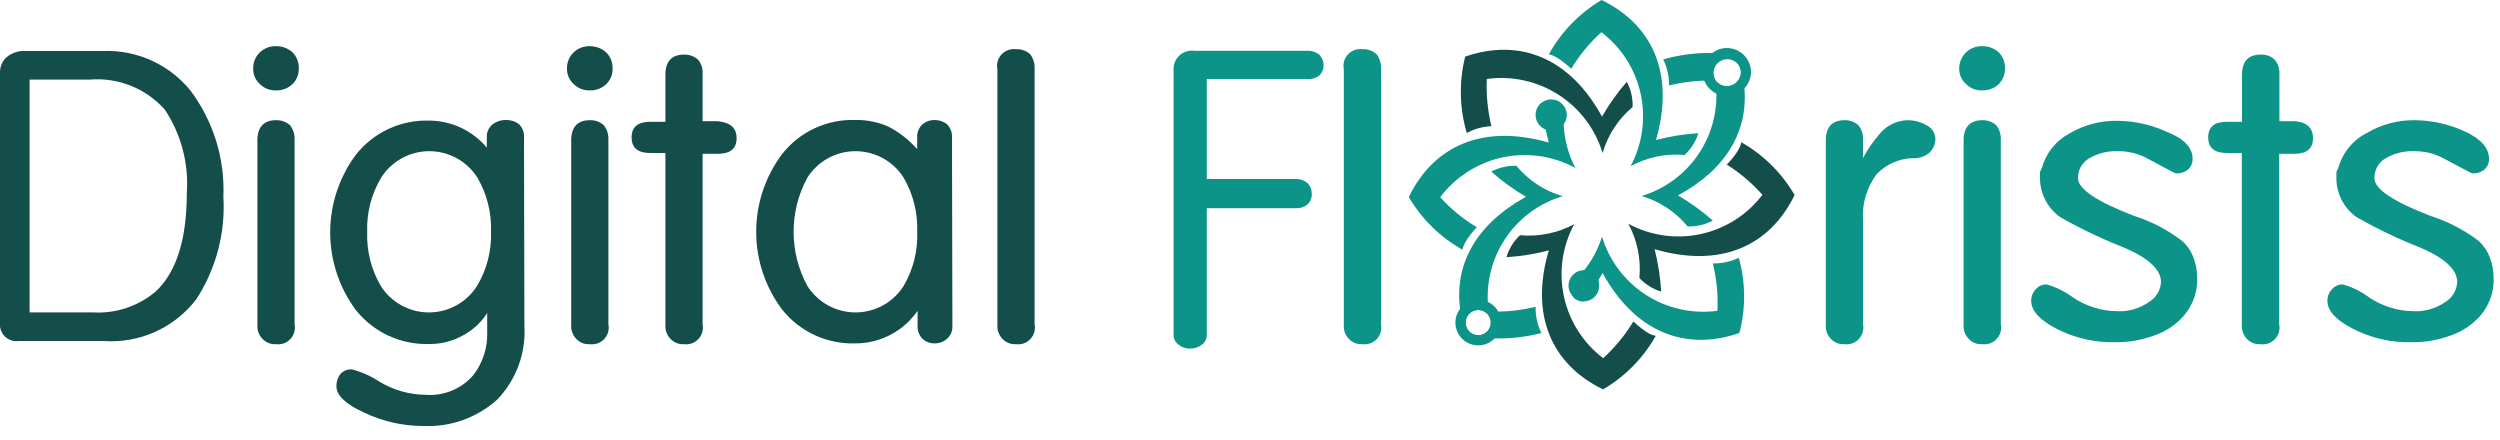 <svg width="125" height="22" viewBox="0 0 125 22" fill="none" xmlns="http://www.w3.org/2000/svg">
<g clip-path="url(#clip0_617_463)">
<path d="M11.17 9.84C11.277 11.652 10.801 13.45 9.81 14.97C9.269 15.674 8.562 16.232 7.752 16.595C6.943 16.958 6.055 17.115 5.17 17.05H0.95C0.824 17.07 0.694 17.059 0.572 17.02C0.45 16.982 0.339 16.915 0.247 16.826C0.155 16.737 0.085 16.628 0.042 16.507C-0.001 16.386 -0.015 16.257 0 16.13V3.65C-0.007 3.5 0.02 3.35 0.079 3.211C0.138 3.073 0.227 2.949 0.34 2.85C0.608 2.634 0.947 2.527 1.29 2.55H5.17C6.004 2.52 6.833 2.686 7.592 3.033C8.351 3.38 9.018 3.9 9.54 4.55C10.673 6.075 11.248 7.942 11.17 9.84ZM9.34 9.65C9.445 8.177 9.058 6.71 8.24 5.48C7.773 4.955 7.19 4.546 6.537 4.286C5.885 4.025 5.18 3.921 4.48 3.98H1.48V15.62H4.63C5.78 15.692 6.912 15.316 7.79 14.57C8.823 13.603 9.34 11.963 9.34 9.65Z" fill="#134E4A"/>
<path d="M14.94 3.42C14.944 3.564 14.919 3.708 14.865 3.842C14.812 3.976 14.732 4.098 14.63 4.2C14.52 4.306 14.39 4.389 14.247 4.444C14.105 4.498 13.953 4.524 13.8 4.52C13.65 4.525 13.501 4.5 13.361 4.444C13.222 4.389 13.096 4.306 12.99 4.2C12.881 4.102 12.795 3.981 12.738 3.847C12.681 3.712 12.654 3.566 12.66 3.42C12.657 3.271 12.684 3.123 12.741 2.986C12.798 2.848 12.883 2.723 12.99 2.62C13.098 2.517 13.225 2.437 13.364 2.383C13.503 2.33 13.651 2.305 13.8 2.31C14.106 2.303 14.403 2.414 14.63 2.62C14.732 2.726 14.813 2.851 14.866 2.989C14.919 3.126 14.944 3.273 14.94 3.42ZM14.73 16.21C14.756 16.341 14.751 16.476 14.715 16.605C14.679 16.733 14.613 16.851 14.522 16.949C14.431 17.047 14.318 17.121 14.192 17.167C14.067 17.212 13.932 17.227 13.8 17.21C13.674 17.218 13.547 17.199 13.429 17.152C13.312 17.105 13.206 17.033 13.12 16.94C13.032 16.849 12.964 16.741 12.921 16.622C12.878 16.503 12.861 16.376 12.87 16.25V7.01C12.87 6.37 13.18 6.01 13.8 6.01C14.057 6 14.307 6.09 14.5 6.26C14.66 6.465 14.742 6.72 14.73 6.98V16.21Z" fill="#134E4A"/>
<path d="M26.22 16.27C26.263 16.951 26.164 17.634 25.928 18.275C25.692 18.915 25.325 19.5 24.85 19.99C23.833 20.897 22.501 21.367 21.14 21.3C20.133 21.296 19.14 21.071 18.23 20.64C17.29 20.22 16.82 19.77 16.82 19.31C16.817 19.095 16.884 18.884 17.01 18.71C17.083 18.627 17.174 18.562 17.276 18.52C17.379 18.478 17.49 18.461 17.6 18.47C18.098 18.602 18.571 18.815 19 19.1C19.693 19.513 20.483 19.734 21.29 19.74C21.739 19.774 22.19 19.701 22.605 19.527C23.021 19.353 23.389 19.084 23.68 18.74C24.153 18.118 24.393 17.351 24.36 16.57V15.65C24.06 16.121 23.643 16.507 23.15 16.77C22.634 17.06 22.051 17.208 21.46 17.2C20.758 17.222 20.061 17.08 19.424 16.784C18.787 16.489 18.227 16.049 17.79 15.5C16.959 14.377 16.51 13.017 16.51 11.62C16.51 10.223 16.959 8.863 17.79 7.74C18.228 7.185 18.79 6.741 19.431 6.444C20.072 6.147 20.774 6.005 21.48 6.03C22.026 6.036 22.564 6.159 23.058 6.392C23.551 6.625 23.988 6.962 24.34 7.38V6.88C24.331 6.752 24.354 6.624 24.406 6.507C24.459 6.391 24.539 6.288 24.64 6.21C24.839 6.064 25.083 5.99 25.33 6C25.554 5.998 25.773 6.072 25.95 6.21C26.038 6.296 26.107 6.401 26.15 6.517C26.193 6.633 26.21 6.757 26.2 6.88L26.22 16.27ZM24.55 11.59C24.585 10.64 24.349 9.7 23.87 8.88C23.613 8.475 23.257 8.142 22.837 7.911C22.416 7.68 21.945 7.559 21.465 7.559C20.985 7.559 20.513 7.68 20.093 7.911C19.673 8.142 19.317 8.475 19.06 8.88C18.57 9.697 18.327 10.638 18.36 11.59C18.325 12.54 18.56 13.48 19.04 14.3C19.297 14.705 19.653 15.038 20.073 15.269C20.493 15.5 20.965 15.621 21.445 15.621C21.924 15.621 22.396 15.5 22.817 15.269C23.237 15.038 23.593 14.705 23.85 14.3C24.34 13.483 24.583 12.542 24.55 11.59Z" fill="#134E4A"/>
<path d="M30.63 3.42C30.634 3.564 30.609 3.708 30.556 3.842C30.503 3.976 30.422 4.098 30.32 4.2C30.21 4.306 30.08 4.389 29.938 4.444C29.795 4.498 29.643 4.524 29.49 4.52C29.34 4.525 29.191 4.5 29.052 4.444C28.913 4.389 28.786 4.306 28.68 4.2C28.572 4.102 28.486 3.981 28.429 3.847C28.372 3.712 28.345 3.566 28.35 3.42C28.347 3.271 28.375 3.123 28.432 2.986C28.488 2.848 28.573 2.723 28.68 2.62C28.788 2.517 28.915 2.437 29.054 2.383C29.193 2.33 29.341 2.305 29.49 2.31C29.647 2.308 29.803 2.337 29.949 2.395C30.095 2.453 30.228 2.54 30.34 2.65C30.533 2.86 30.637 3.136 30.63 3.42ZM30.42 16.21C30.447 16.341 30.442 16.476 30.406 16.605C30.369 16.733 30.303 16.851 30.212 16.949C30.121 17.047 30.008 17.121 29.883 17.167C29.757 17.212 29.623 17.227 29.49 17.21C29.364 17.218 29.237 17.199 29.12 17.152C29.002 17.105 28.896 17.033 28.81 16.94C28.723 16.849 28.655 16.741 28.612 16.622C28.569 16.503 28.551 16.376 28.56 16.25V7.01C28.56 6.37 28.87 6.01 29.49 6.01C29.747 6 29.998 6.09 30.19 6.26C30.35 6.465 30.432 6.72 30.42 6.98V16.21Z" fill="#134E4A"/>
<path d="M36.83 6.91C36.83 7.43 36.52 7.69 35.89 7.69H35.13V16.21C35.157 16.341 35.151 16.476 35.115 16.605C35.079 16.733 35.013 16.851 34.922 16.949C34.831 17.047 34.718 17.121 34.593 17.167C34.467 17.212 34.333 17.227 34.2 17.21C34.074 17.218 33.947 17.199 33.83 17.152C33.712 17.105 33.606 17.033 33.52 16.94C33.432 16.849 33.365 16.741 33.322 16.622C33.279 16.503 33.261 16.376 33.27 16.25V7.65H32.51C31.89 7.65 31.58 7.39 31.58 6.87C31.58 6.35 31.89 6.09 32.51 6.09H33.27V3.73C33.27 3.08 33.58 2.73 34.2 2.73C34.457 2.72 34.708 2.81 34.9 2.98C35.068 3.181 35.151 3.439 35.13 3.7V6.06H35.89C36.52 6.13 36.83 6.39 36.83 6.91Z" fill="#134E4A"/>
<path d="M47.62 16.29C47.627 16.414 47.606 16.538 47.558 16.653C47.509 16.768 47.434 16.869 47.34 16.95C47.176 17.092 46.966 17.17 46.75 17.17C46.544 17.178 46.343 17.115 46.18 16.99C46.079 16.905 45.999 16.797 45.947 16.675C45.895 16.554 45.872 16.422 45.88 16.29V15.54C45.532 16.044 45.068 16.455 44.526 16.739C43.984 17.023 43.381 17.171 42.77 17.17C42.068 17.192 41.37 17.05 40.733 16.755C40.096 16.459 39.537 16.02 39.1 15.47C38.262 14.35 37.81 12.989 37.81 11.59C37.81 10.191 38.262 8.83 39.1 7.71C39.536 7.153 40.097 6.708 40.739 6.411C41.38 6.114 42.083 5.973 42.79 6C43.365 5.99 43.936 6.109 44.46 6.35C44.989 6.633 45.463 7.009 45.86 7.46V6.88C45.85 6.755 45.87 6.63 45.917 6.514C45.964 6.398 46.036 6.294 46.13 6.21C46.298 6.07 46.511 5.996 46.73 6C46.954 5.998 47.172 6.072 47.35 6.21C47.436 6.298 47.504 6.403 47.547 6.518C47.59 6.634 47.608 6.757 47.6 6.88L47.62 16.29ZM45.86 11.59C45.895 10.64 45.659 9.7 45.18 8.88C44.922 8.475 44.567 8.142 44.147 7.911C43.726 7.68 43.254 7.559 42.775 7.559C42.295 7.559 41.823 7.68 41.403 7.911C40.982 8.142 40.627 8.475 40.37 8.88C39.917 9.712 39.68 10.643 39.68 11.59C39.68 12.537 39.917 13.468 40.37 14.3C40.627 14.705 40.982 15.038 41.403 15.269C41.823 15.5 42.295 15.621 42.775 15.621C43.254 15.621 43.726 15.5 44.147 15.269C44.567 15.038 44.922 14.705 45.18 14.3C45.662 13.481 45.898 12.54 45.86 11.59Z" fill="#134E4A"/>
<path d="M51.73 16.21C51.757 16.341 51.752 16.476 51.715 16.605C51.679 16.733 51.613 16.851 51.522 16.949C51.431 17.047 51.318 17.121 51.193 17.167C51.067 17.212 50.933 17.227 50.8 17.21C50.674 17.218 50.547 17.199 50.43 17.152C50.312 17.105 50.206 17.033 50.12 16.94C50.032 16.849 49.965 16.741 49.922 16.622C49.879 16.503 49.861 16.376 49.87 16.25V3.46C49.844 3.329 49.849 3.194 49.885 3.065C49.921 2.937 49.987 2.819 50.078 2.721C50.169 2.623 50.282 2.549 50.408 2.503C50.533 2.458 50.668 2.443 50.8 2.46C51.056 2.448 51.306 2.534 51.5 2.7C51.66 2.905 51.742 3.16 51.73 3.42V16.21Z" fill="#134E4A"/>
<path d="M65.34 3.95H60.34V8.95H64.77C64.993 8.941 65.21 9.016 65.38 9.16C65.448 9.23 65.502 9.313 65.538 9.404C65.574 9.495 65.592 9.592 65.59 9.69C65.595 9.783 65.58 9.877 65.548 9.965C65.515 10.052 65.465 10.132 65.4 10.2C65.314 10.275 65.214 10.332 65.106 10.368C64.998 10.404 64.884 10.418 64.77 10.41H60.34V16.71C60.347 16.807 60.33 16.905 60.289 16.994C60.249 17.083 60.188 17.161 60.11 17.22C59.945 17.358 59.736 17.432 59.52 17.43C59.31 17.44 59.104 17.372 58.94 17.24C58.853 17.183 58.783 17.104 58.738 17.011C58.692 16.917 58.672 16.814 58.68 16.71V3.54C58.666 3.401 58.685 3.261 58.733 3.13C58.782 2.999 58.86 2.88 58.961 2.784C59.062 2.688 59.184 2.615 59.318 2.573C59.451 2.531 59.592 2.52 59.73 2.54H65.34C65.568 2.522 65.794 2.594 65.97 2.74C66.106 2.883 66.182 3.073 66.18 3.27C66.182 3.363 66.164 3.456 66.128 3.542C66.092 3.628 66.038 3.706 65.97 3.77C65.882 3.84 65.781 3.892 65.673 3.923C65.565 3.954 65.452 3.963 65.34 3.95Z" fill="#0D9488"/>
<path d="M69.05 16.21C69.076 16.341 69.071 16.476 69.035 16.605C68.999 16.733 68.932 16.851 68.841 16.949C68.751 17.047 68.638 17.121 68.512 17.167C68.386 17.212 68.252 17.227 68.12 17.21C67.993 17.218 67.867 17.199 67.749 17.152C67.631 17.105 67.526 17.033 67.44 16.94C67.352 16.849 67.284 16.741 67.241 16.622C67.198 16.503 67.18 16.376 67.19 16.25V3.46C67.163 3.329 67.168 3.194 67.204 3.065C67.24 2.937 67.307 2.819 67.398 2.721C67.489 2.623 67.602 2.549 67.727 2.503C67.853 2.458 67.987 2.443 68.12 2.46C68.375 2.448 68.626 2.534 68.82 2.7C68.98 2.905 69.061 3.16 69.05 3.42V16.21Z" fill="#0D9488"/>
<path d="M96.77 6.93C96.769 7.192 96.665 7.444 96.48 7.63C96.238 7.833 95.926 7.934 95.61 7.91C94.936 7.934 94.297 8.221 93.83 8.71C93.335 9.374 93.093 10.193 93.15 11.02V16.21C93.177 16.341 93.172 16.476 93.136 16.605C93.1 16.733 93.033 16.851 92.942 16.949C92.851 17.047 92.739 17.121 92.613 17.167C92.487 17.212 92.353 17.227 92.22 17.21C92.094 17.218 91.968 17.199 91.85 17.152C91.732 17.105 91.626 17.033 91.54 16.94C91.453 16.849 91.385 16.741 91.342 16.622C91.299 16.503 91.281 16.376 91.29 16.25V7.01C91.29 6.37 91.6 6.01 92.22 6.01C92.477 6 92.728 6.09 92.92 6.26C93.081 6.465 93.162 6.72 93.15 6.98V7.9C93.391 7.451 93.683 7.032 94.02 6.65C94.188 6.457 94.394 6.301 94.624 6.191C94.855 6.081 95.105 6.02 95.36 6.01C95.712 6.007 96.058 6.1 96.36 6.28C96.478 6.344 96.578 6.438 96.65 6.552C96.722 6.666 96.763 6.796 96.77 6.93Z" fill="#0D9488"/>
<path d="M100.25 3.42C100.255 3.564 100.229 3.708 100.176 3.842C100.123 3.976 100.042 4.098 99.94 4.2C99.83 4.306 99.7 4.389 99.558 4.444C99.415 4.498 99.263 4.524 99.11 4.52C98.96 4.527 98.811 4.502 98.671 4.447C98.531 4.392 98.405 4.308 98.3 4.2C98.19 4.103 98.102 3.983 98.043 3.848C97.984 3.713 97.956 3.567 97.96 3.42C97.96 3.271 97.99 3.123 98.049 2.986C98.107 2.848 98.192 2.724 98.299 2.621C98.407 2.517 98.534 2.436 98.673 2.383C98.813 2.329 98.961 2.305 99.11 2.31C99.417 2.303 99.714 2.414 99.94 2.62C100.043 2.726 100.123 2.851 100.177 2.989C100.23 3.126 100.255 3.273 100.25 3.42ZM100.04 16.21C100.067 16.341 100.062 16.476 100.026 16.605C99.989 16.733 99.923 16.851 99.832 16.949C99.741 17.047 99.628 17.121 99.503 17.167C99.377 17.212 99.243 17.227 99.11 17.21C98.984 17.218 98.858 17.199 98.74 17.152C98.622 17.105 98.516 17.033 98.43 16.94C98.343 16.849 98.275 16.741 98.232 16.622C98.189 16.503 98.171 16.376 98.18 16.25V7.01C98.18 6.37 98.49 6.01 99.11 6.01C99.367 6 99.618 6.09 99.81 6.26C99.971 6.465 100.052 6.72 100.04 6.98V16.21Z" fill="#0D9488"/>
<path d="M109.63 7.93C109.634 8.028 109.618 8.126 109.582 8.218C109.546 8.309 109.49 8.392 109.42 8.46C109.242 8.61 109.012 8.685 108.78 8.67C108.78 8.67 108.28 8.42 107.38 7.93C106.918 7.676 106.397 7.549 105.87 7.56C105.379 7.543 104.894 7.665 104.47 7.91C104.293 8.009 104.147 8.155 104.046 8.331C103.946 8.507 103.895 8.707 103.9 8.91C103.9 9.45 104.84 10.08 106.72 10.8C107.582 11.076 108.391 11.499 109.11 12.05C109.36 12.274 109.552 12.555 109.67 12.87C109.792 13.189 109.856 13.528 109.86 13.87C109.875 14.257 109.808 14.643 109.665 15.003C109.523 15.363 109.306 15.689 109.03 15.96C108.637 16.349 108.157 16.637 107.63 16.8C107.046 17.01 106.43 17.115 105.81 17.11C104.768 17.142 103.736 16.908 102.81 16.43C101.98 16 101.56 15.53 101.56 15.04C101.558 14.931 101.578 14.822 101.619 14.72C101.661 14.619 101.722 14.527 101.8 14.45C101.866 14.376 101.948 14.317 102.039 14.277C102.131 14.237 102.23 14.218 102.33 14.22C102.81 14.355 103.261 14.579 103.66 14.88C104.315 15.316 105.083 15.552 105.87 15.56C106.433 15.585 106.988 15.424 107.45 15.1C107.624 14.995 107.77 14.849 107.875 14.675C107.979 14.501 108.039 14.303 108.05 14.1C108.05 13.48 107.43 12.9 106.18 12.37C105.084 11.941 104.022 11.433 103 10.85C102.683 10.623 102.427 10.322 102.253 9.974C102.078 9.625 101.992 9.24 102 8.85V8.65C102 8.54 102.07 8.46 102.09 8.42C102.186 8.051 102.358 7.707 102.593 7.407C102.829 7.108 103.124 6.86 103.46 6.68C104.18 6.253 105.003 6.032 105.84 6.04C106.71 6.044 107.57 6.235 108.36 6.6C109.22 6.94 109.63 7.4 109.63 7.93Z" fill="#0D9488"/>
<path d="M115.65 6.91C115.65 7.43 115.34 7.69 114.72 7.69H113.96V16.21C113.987 16.342 113.982 16.478 113.945 16.608C113.909 16.737 113.841 16.856 113.749 16.954C113.657 17.052 113.543 17.126 113.416 17.171C113.289 17.215 113.153 17.229 113.02 17.21C112.894 17.218 112.767 17.199 112.65 17.152C112.532 17.105 112.426 17.033 112.34 16.94C112.254 16.848 112.188 16.739 112.145 16.62C112.102 16.502 112.083 16.376 112.09 16.25V7.65H111.34C110.72 7.65 110.41 7.39 110.41 6.87C110.41 6.35 110.72 6.09 111.34 6.09H112.1V3.73C112.1 3.08 112.41 2.73 113.03 2.73C113.158 2.722 113.286 2.74 113.406 2.783C113.526 2.826 113.637 2.893 113.73 2.98C113.902 3.179 113.988 3.438 113.97 3.7V6.06H114.73C115.343 6.107 115.65 6.39 115.65 6.91Z" fill="#0D9488"/>
<path d="M124.45 7.93C124.455 8.028 124.439 8.126 124.403 8.218C124.366 8.309 124.311 8.392 124.24 8.46C124.062 8.61 123.833 8.685 123.6 8.67C123.6 8.67 123.11 8.42 122.2 7.93C121.741 7.678 121.224 7.55 120.7 7.56C120.207 7.542 119.718 7.663 119.29 7.91C119.114 8.009 118.967 8.155 118.867 8.331C118.767 8.507 118.716 8.707 118.72 8.91C118.72 9.45 119.66 10.08 121.54 10.8C122.405 11.079 123.216 11.501 123.94 12.05C124.184 12.277 124.373 12.558 124.49 12.87C124.612 13.189 124.677 13.528 124.68 13.87C124.698 14.257 124.633 14.644 124.49 15.004C124.346 15.364 124.129 15.69 123.85 15.96C123.46 16.346 122.984 16.634 122.46 16.8C121.873 17.009 121.254 17.114 120.63 17.11C119.588 17.145 118.555 16.91 117.63 16.43C116.79 16 116.37 15.53 116.37 15.04C116.368 14.931 116.389 14.822 116.43 14.72C116.471 14.619 116.532 14.527 116.61 14.45C116.677 14.376 116.759 14.317 116.85 14.278C116.942 14.238 117.041 14.218 117.14 14.22C117.621 14.355 118.072 14.579 118.47 14.88C119.125 15.316 119.893 15.552 120.68 15.56C121.246 15.585 121.805 15.424 122.27 15.1C122.442 14.993 122.586 14.847 122.688 14.673C122.791 14.498 122.85 14.302 122.86 14.1C122.86 13.48 122.24 12.9 120.99 12.37C119.898 11.942 118.838 11.434 117.82 10.85C117.502 10.624 117.245 10.323 117.071 9.975C116.896 9.626 116.81 9.24 116.82 8.85V8.65C116.82 8.54 116.89 8.46 116.91 8.42C117.01 8.041 117.189 7.686 117.435 7.381C117.682 7.076 117.99 6.827 118.34 6.65C119.06 6.223 119.883 6.002 120.72 6.01C121.591 6.014 122.45 6.205 123.24 6.57C124.04 6.94 124.45 7.4 124.45 7.93Z" fill="#0D9488"/>
<path d="M73.26 2.83C75.99 1.89 78.49 2.89 80.1 5.83C80.456 5.211 80.871 4.628 81.34 4.09C81.546 4.477 81.646 4.912 81.63 5.35C80.913 5.951 80.391 6.751 80.13 7.65C79.764 6.445 78.979 5.41 77.918 4.732C76.856 4.054 75.588 3.776 74.34 3.95C74.306 4.744 74.384 5.538 74.57 6.31C74.14 6.328 73.719 6.444 73.34 6.65C72.971 5.407 72.943 4.087 73.26 2.83Z" fill="#134E4A"/>
<path d="M80.08 0C82.67 1.26 83.74 3.74 82.8 7C83.494 6.817 84.204 6.703 84.92 6.66C84.788 7.077 84.55 7.452 84.23 7.75C83.295 7.664 82.355 7.859 81.53 8.31C82.122 7.202 82.3 5.919 82.033 4.691C81.766 3.464 81.07 2.371 80.07 1.61C79.48 2.142 78.971 2.759 78.56 3.44C78.56 3.44 77.86 2.76 77.44 2.72C78.061 1.594 78.973 0.654 80.08 0Z" fill="#0D9488"/>
<path d="M83.9 9.77C84.52 10.132 85.103 10.554 85.64 11.03C85.254 11.237 84.818 11.337 84.38 11.32C83.782 10.595 82.981 10.066 82.08 9.8C83.171 9.472 84.126 8.799 84.801 7.88C85.476 6.962 85.834 5.849 85.82 4.71C85.82 4.5 85.82 4.29 85.82 4.07C85.884 4.145 85.964 4.206 86.054 4.247C86.143 4.289 86.241 4.31 86.34 4.31C86.525 4.307 86.701 4.233 86.832 4.102C86.963 3.971 87.037 3.795 87.04 3.61C87.037 3.426 86.963 3.251 86.832 3.122C86.701 2.992 86.524 2.92 86.34 2.92C86.211 2.92 86.085 2.955 85.975 3.023C85.865 3.091 85.776 3.188 85.719 3.304C85.662 3.419 85.638 3.549 85.651 3.677C85.663 3.805 85.712 3.928 85.79 4.03H85.21C84.617 4.052 84.028 4.133 83.45 4.27C83.459 3.82 83.359 3.374 83.16 2.97C83.934 2.748 84.735 2.64 85.54 2.65C86.002 2.666 86.46 2.746 86.9 2.89C87.066 3.365 87.174 3.859 87.22 4.36C87.41 6.54 86.34 8.45 83.9 9.77Z" fill="#0D9488"/>
<path d="M89.73 9.75C88.47 12.34 85.99 13.41 82.73 12.46C82.906 13.155 83.017 13.864 83.06 14.58C82.643 14.453 82.267 14.219 81.97 13.9C82.056 12.962 81.865 12.02 81.42 11.19C82.526 11.787 83.809 11.969 85.038 11.703C86.266 11.437 87.36 10.741 88.12 9.74C87.601 9.155 87.002 8.647 86.34 8.23C86.34 8.23 87.03 7.53 87.06 7.11C88.168 7.738 89.09 8.649 89.73 9.75Z" fill="#134E4A"/>
<path d="M86.97 16.65C84.25 17.59 81.74 16.59 80.13 13.65C80.13 13.65 80.05 13.8 79.91 14.01C79.679 14.382 79.425 14.739 79.15 15.08C78.972 15.071 78.802 15 78.67 14.88C78.593 14.638 78.562 14.383 78.58 14.13C78.81 13.952 79.018 13.747 79.2 13.52C79.606 13.02 79.912 12.446 80.1 11.83C80.464 13.033 81.245 14.067 82.302 14.747C83.36 15.427 84.624 15.708 85.87 15.54C85.91 14.743 85.833 13.944 85.64 13.17C86.089 13.178 86.534 13.082 86.94 12.89C87.284 14.118 87.294 15.416 86.97 16.65Z" fill="#0D9488"/>
<path d="M80.15 19.47C77.56 18.21 76.49 15.73 77.44 12.52C76.746 12.702 76.036 12.816 75.32 12.86C75.446 12.44 75.68 12.06 76 11.76C76.938 11.846 77.88 11.655 78.71 11.21C78.113 12.316 77.931 13.599 78.197 14.828C78.463 16.056 79.159 17.15 80.16 17.91C80.75 17.373 81.258 16.753 81.67 16.07C81.67 16.07 82.37 16.76 82.79 16.79C82.164 17.902 81.253 18.827 80.15 19.47Z" fill="#134E4A"/>
<path d="M74.91 15.58H74.39C74.38 15.417 74.38 15.253 74.39 15.09C74.334 13.919 74.672 12.762 75.35 11.805C76.028 10.848 77.007 10.146 78.13 9.81C77.225 9.546 76.421 9.016 75.82 8.29C75.382 8.275 74.947 8.375 74.56 8.58C75.098 9.056 75.68 9.478 76.3 9.84C73.8 11.21 72.7 13.23 73.01 15.48C73.066 15.889 73.163 16.291 73.3 16.68C73.775 16.833 74.271 16.914 74.77 16.92C75.546 16.938 76.32 16.847 77.07 16.65C76.871 16.243 76.771 15.793 76.78 15.34C76.168 15.491 75.54 15.571 74.91 15.58ZM73.91 16.76C73.785 16.76 73.664 16.723 73.56 16.654C73.457 16.585 73.376 16.486 73.328 16.371C73.28 16.256 73.268 16.129 73.292 16.007C73.317 15.885 73.376 15.773 73.465 15.684C73.553 15.596 73.665 15.536 73.787 15.512C73.909 15.488 74.036 15.5 74.151 15.548C74.266 15.596 74.365 15.676 74.434 15.78C74.503 15.884 74.54 16.005 74.54 16.13C74.54 16.297 74.474 16.457 74.356 16.576C74.237 16.694 74.077 16.76 73.91 16.76Z" fill="#0D9488"/>
<path d="M72.01 9.86C72.542 10.449 73.159 10.955 73.84 11.36C73.84 11.36 73.16 12.07 73.13 12.49C72.015 11.865 71.086 10.954 70.44 9.85C71.7 7.26 74.18 6.19 77.44 7.13C77.44 7.13 77.36 6.84 77.28 6.44C77.19 6.025 77.13 5.604 77.1 5.18C77.15 5.138 77.203 5.101 77.26 5.07C77.618 5.2 77.937 5.417 78.19 5.7C78.176 5.903 78.176 6.107 78.19 6.31C78.234 7.04 78.432 7.752 78.77 8.4C77.656 7.792 76.36 7.604 75.119 7.872C73.878 8.14 72.774 8.846 72.01 9.86Z" fill="#0D9488"/>
<path d="M86.34 2.4C86.057 2.401 85.784 2.504 85.57 2.69C85.434 2.801 85.324 2.942 85.25 3.101C85.176 3.26 85.138 3.434 85.14 3.61C85.136 3.75 85.16 3.889 85.21 4.02C85.31 4.282 85.499 4.502 85.743 4.64C85.987 4.779 86.272 4.828 86.549 4.78C86.826 4.731 87.077 4.588 87.26 4.375C87.442 4.161 87.545 3.891 87.55 3.61C87.55 3.289 87.422 2.981 87.196 2.754C86.969 2.528 86.661 2.4 86.34 2.4ZM86.34 4.31C86.241 4.31 86.143 4.289 86.053 4.247C85.964 4.206 85.884 4.145 85.82 4.07C85.742 3.968 85.693 3.845 85.681 3.717C85.668 3.589 85.692 3.459 85.749 3.344C85.806 3.228 85.895 3.131 86.005 3.063C86.115 2.995 86.241 2.96 86.37 2.96C86.554 2.96 86.731 3.032 86.862 3.162C86.993 3.291 87.067 3.466 87.07 3.65C87.057 3.833 86.974 4.004 86.838 4.127C86.702 4.25 86.523 4.316 86.34 4.31Z" fill="#0D9488"/>
<path d="M74.91 15.58C74.79 15.355 74.595 15.178 74.36 15.08C74.218 15.02 74.065 14.989 73.91 14.99C73.728 14.991 73.549 15.035 73.387 15.118C73.226 15.201 73.086 15.322 72.98 15.47C72.859 15.641 72.787 15.841 72.772 16.05C72.758 16.259 72.801 16.467 72.897 16.653C72.993 16.839 73.138 16.995 73.317 17.104C73.496 17.213 73.701 17.27 73.91 17.27C74.212 17.27 74.502 17.15 74.716 16.936C74.93 16.722 75.05 16.432 75.05 16.13C75.051 15.938 75.003 15.748 74.91 15.58ZM73.91 15.5C74.035 15.5 74.156 15.537 74.26 15.606C74.364 15.675 74.444 15.774 74.492 15.889C74.54 16.004 74.552 16.131 74.528 16.253C74.504 16.375 74.444 16.487 74.356 16.576C74.267 16.664 74.155 16.724 74.033 16.748C73.911 16.772 73.784 16.76 73.669 16.712C73.554 16.664 73.455 16.584 73.386 16.48C73.317 16.376 73.28 16.255 73.28 16.13C73.28 15.963 73.346 15.803 73.465 15.684C73.583 15.566 73.743 15.5 73.91 15.5Z" fill="#0D9488"/>
<path d="M79.96 14.29C79.96 14.497 79.878 14.695 79.732 14.842C79.585 14.988 79.387 15.07 79.18 15.07C79.002 15.061 78.832 14.99 78.7 14.87C78.578 14.768 78.491 14.63 78.45 14.476C78.41 14.322 78.418 14.159 78.474 14.009C78.53 13.86 78.631 13.732 78.763 13.643C78.894 13.553 79.051 13.507 79.21 13.51C79.364 13.511 79.514 13.559 79.64 13.646C79.767 13.734 79.864 13.857 79.92 14C79.949 14.094 79.962 14.192 79.96 14.29Z" fill="#0D9488"/>
<path d="M78.34 5.75C78.339 5.855 78.317 5.96 78.273 6.056C78.231 6.152 78.168 6.239 78.09 6.31C77.949 6.45 77.759 6.529 77.56 6.53C77.435 6.531 77.311 6.5 77.2 6.44C77.074 6.374 76.968 6.275 76.894 6.154C76.82 6.032 76.781 5.892 76.78 5.75C76.779 5.644 76.8 5.538 76.841 5.44C76.883 5.342 76.944 5.254 77.02 5.18C77.07 5.138 77.123 5.101 77.18 5.07C77.297 5.006 77.427 4.971 77.56 4.97C77.663 4.97 77.764 4.99 77.859 5.029C77.953 5.069 78.039 5.126 78.112 5.198C78.184 5.271 78.242 5.357 78.281 5.451C78.32 5.546 78.34 5.648 78.34 5.75Z" fill="#0D9488"/>
</g>
<defs>
<clipPath id="clip0_617_463">
<rect width="124.68" height="21.3" fill="white"/>
</clipPath>
</defs>
</svg>
